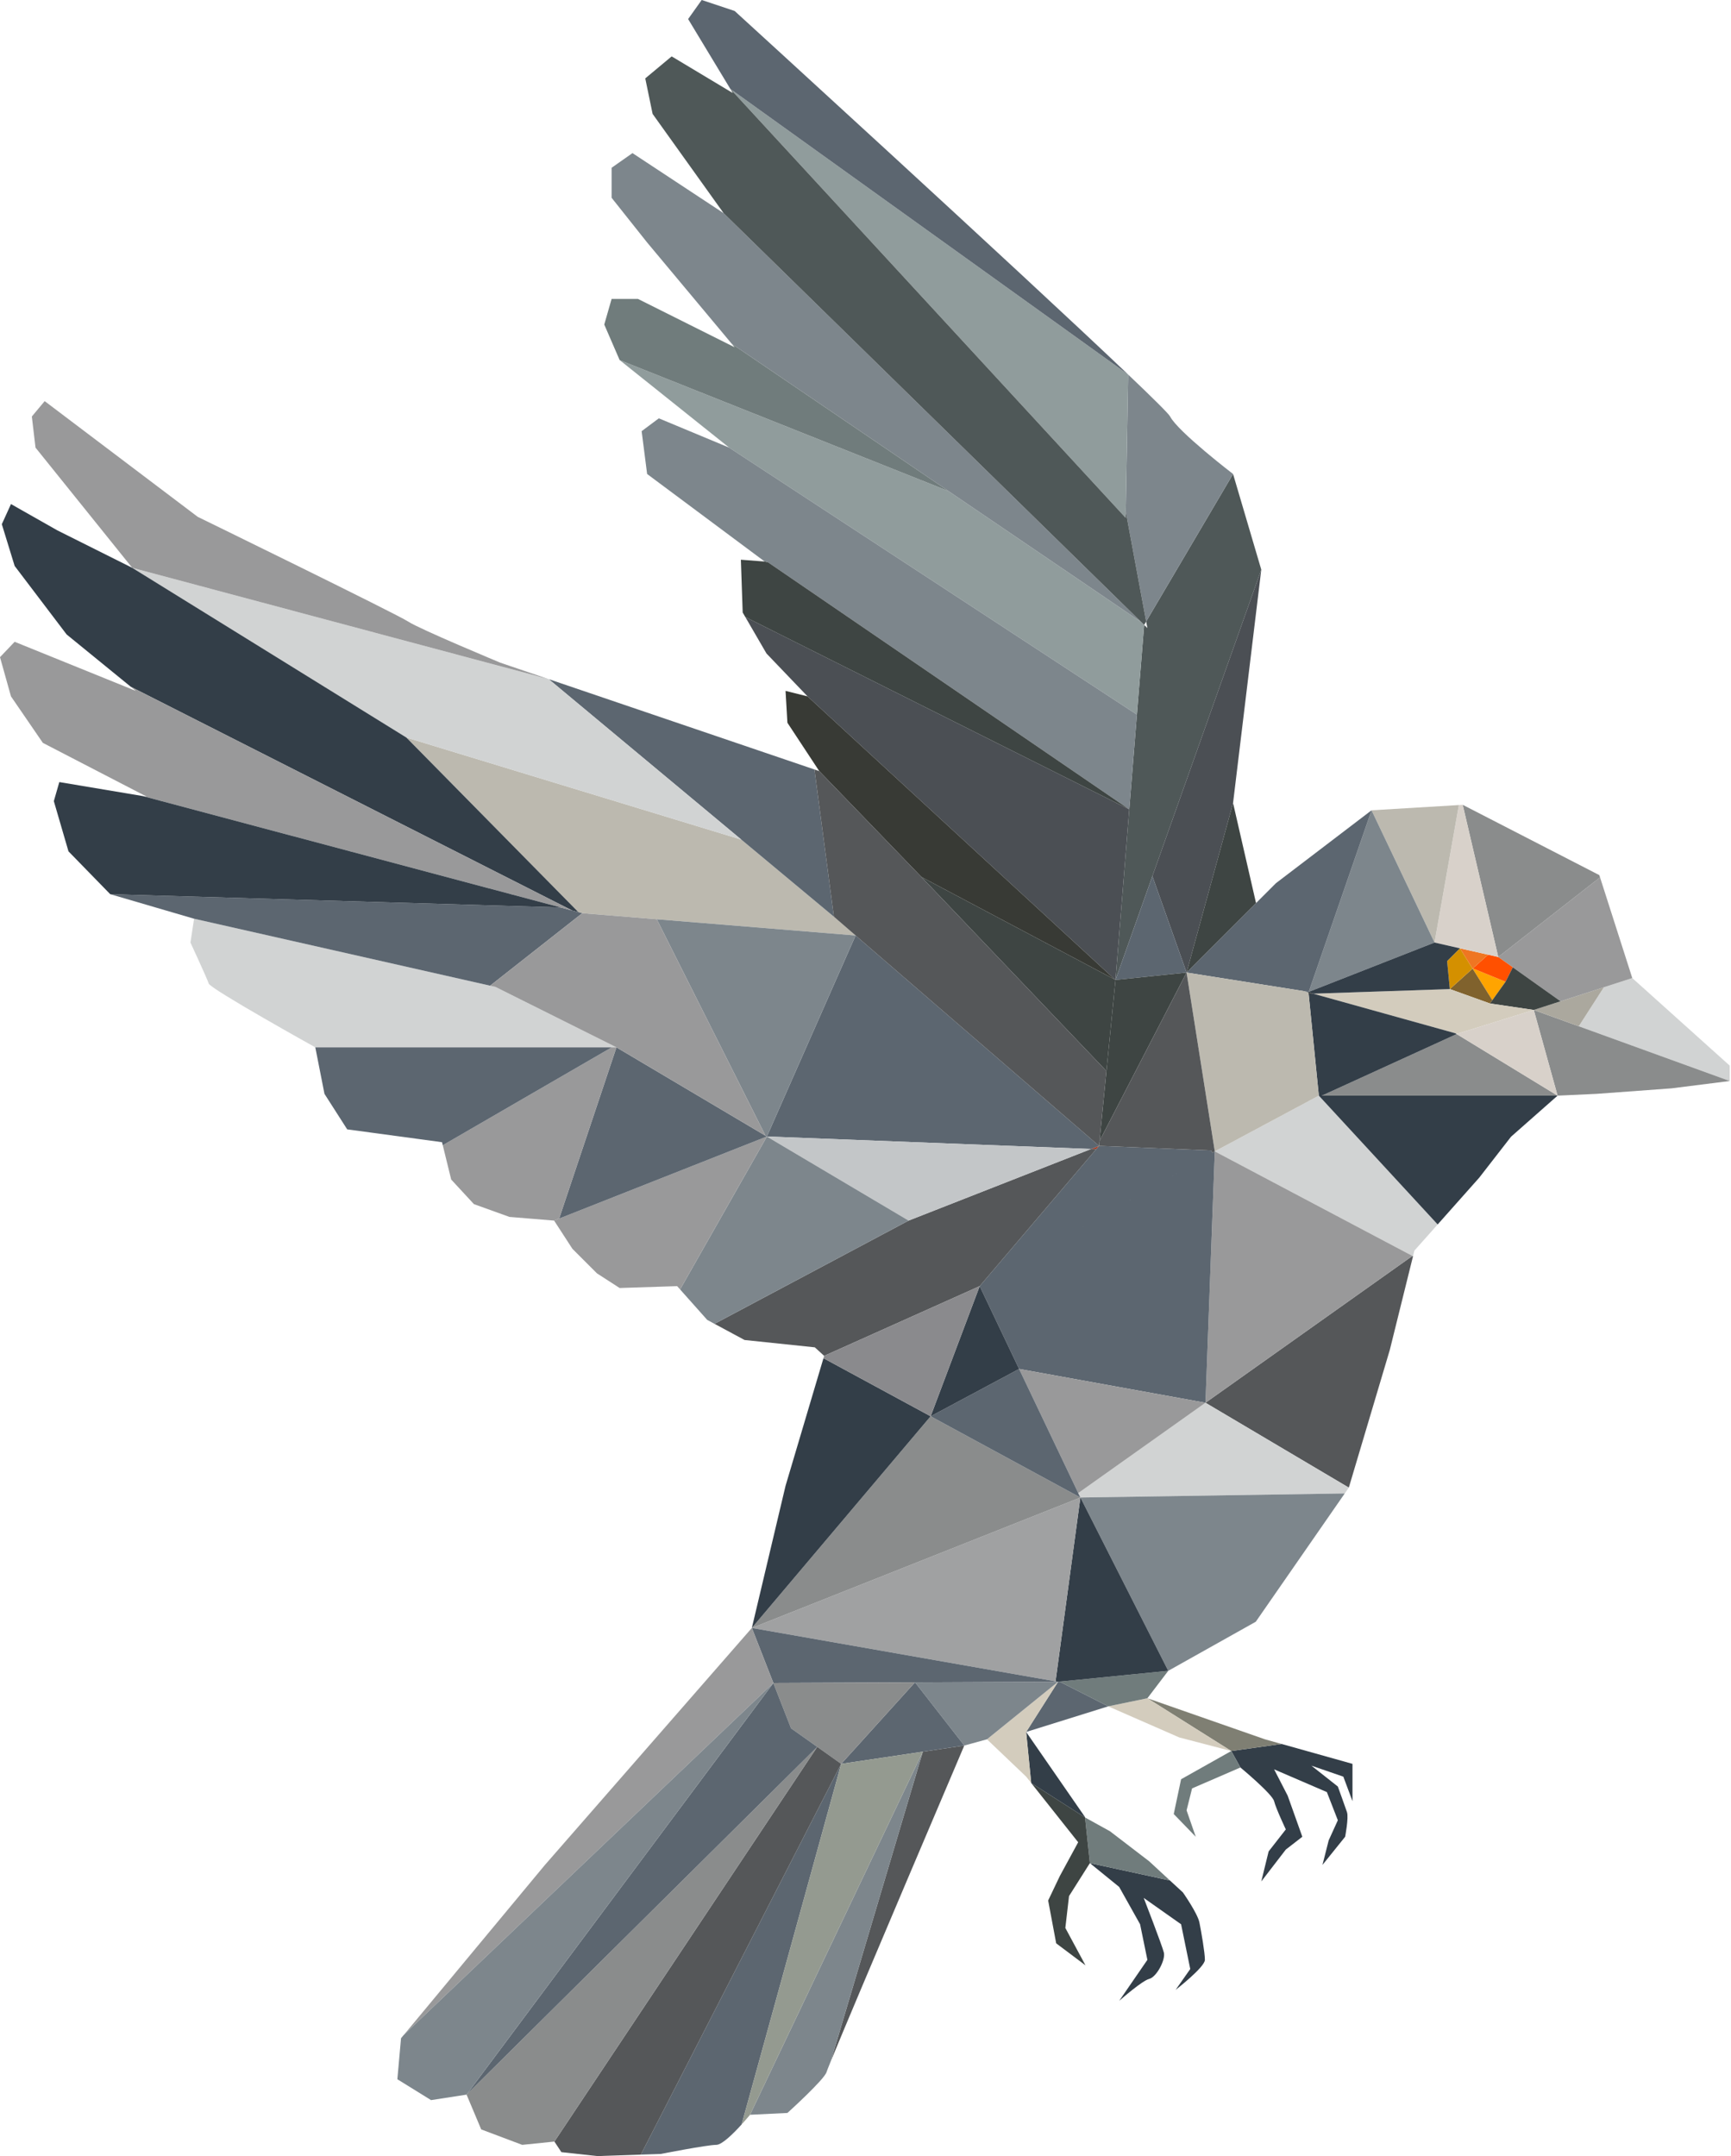 <svg xmlns="http://www.w3.org/2000/svg" xmlns:vectornator="http://vectornator.io" xmlns:xlink="http://www.w3.org/1999/xlink" fill-rule="evenodd" stroke-linecap="round" stroke-linejoin="round" clip-rule="evenodd" width="473" height="589" viewBox="0 0 473 589">
  <defs/>
  <defs>
    <filter id="a" color-interpolation-filters="sRGB">
      <feColorMatrix result="color1" type="hueRotate" values="330"/>
      <feColorMatrix result="color2" type="saturate" values=".021"/>
    </filter>
    <path id="b" d="M0 0h472.646v589H0V0z"/>
  </defs>
  <g filter="url(#a)" vectornator:layerName="Untitled">
    <path fill="#d1d3d3" d="M438.26 269.704l-6.853 10.654 41.238 14.952v-4.204l-26.622-23.918-7.763 2.516z"/>
    <path fill="#8a8c8c" d="M425.612 299.312l10.708-.495 20.412-1.499 15.914-2.007-41.238-14.952-12.301-4.457 6.505 23.41z"/>
    <path fill="#aba89e" d="M438.26 269.704l-6.853 10.654-12.3-4.457 7.321-2.369 11.832-3.828z"/>
    <path fill="#8a8c8c" d="M425.612 299.312h-64.408l36.835-16.825 27.573 16.825z"/>
    <path fill="#99999a" d="M426.428 273.532l-13.051-9.275-3.974-2.825 27.813-21.75 8.808 27.506-7.764 2.516-11.832 3.828z"/>
    <path fill="#ffa400" d="M411.397 268.192l-3.614 5.046-5.394-8.62.067-.067 8.941 3.641z"/>
    <path fill="#ff5000" d="M409.403 261.433l3.975 2.824-1.981 3.935-8.941-3.64 4.176-3.748 2.771.629z"/>
    <path fill="#8a8c8c" d="M437.216 239.682l-27.813 21.75-9.718-41.573 37.33 19.207.201.616z"/>
    <path fill="#3e4543" d="M407.783 273.238l3.614-5.046 1.981-3.935 13.051 9.275-7.322 2.37-11.967-1.767.643-.897z"/>
    <path fill="#80622d" d="M402.389 264.618l5.394 8.62-.643.897-10.962-3.935 6.211-5.582z"/>
    <path fill="#d3ccbd" d="M407.14 274.135l11.967 1.767-20.921 6.518-.495-.134-.014-.013-38.829-10.815 37.33-1.258 10.962 3.935z"/>
    <path fill="#ef7622" d="M402.455 264.552l-.066.067-3.467-5.555 7.71 1.74-4.177 3.748z"/>
    <path fill="#d49000" d="M398.922 259.064l3.467 5.555-6.211 5.581-.749-7.643 3.493-3.493z"/>
    <path fill="#d8d1ca" d="M399.685 219.859l9.718 41.574-2.771-.63-7.71-1.739-6.933-1.58 6.652-37.558 1.044-.067z"/>
    <path fill="#bcb9af" d="M398.641 219.926l-6.652 37.558-17.213-36.125 23.865-1.433z"/>
    <path fill="#d8d1ca" d="M398.186 282.42l20.921-6.519 6.505 23.411-27.573-16.825.147-.067z"/>
    <path fill="#333e48" d="M398.038 282.487l-36.835 16.825h-.83l-2.783-27.814 1.258-.04 38.829 10.815.013.013.348.201z"/>
    <path fill="#d1d3d3" d="M360.373 299.312l32.472 35.188-6.358 7.148-.321 1.299-.214.147-54.008-28.563 28.429-15.219z"/>
    <path fill="#7d868c" d="M374.776 221.359l17.213 36.125-34.372 13.479 17.159-49.604z"/>
    <path fill="#555759" d="M386.113 343.174l-6.344 25.592-11.203 37.625-39.164-23.183 56.551-40.114.16.08z"/>
    <path fill="#99999a" d="M385.952 343.094l-56.551 40.114 2.543-68.677 54.008 28.563z"/>
    <path fill="#5c6670" d="M356.399 270.775l-32.164-5.086 18.979-18.98 5.435-5.434 26.127-19.917-17.159 49.604-1.218-.187z"/>
    <path fill="#d1d3d3" d="M368.566 406.391l-1.098 1.593h-.013l-72.225 1.11h-.014l-.133-.28-.442-.938 34.761-24.668 39.164 23.183z"/>
    <path fill="#7d868c" d="M367.454 407.984l-24.307 35.041-23.919 13.412-23.999-47.343 72.225-1.11z"/>
    <path fill="#333e48" d="M361.203 299.312h64.408l-12.716 11.217-8.7 11.203-11.35 12.768-32.472-35.188h.83z"/>
    <path fill="#bcb9af" d="M357.59 271.498l2.783 27.813-28.429 15.219-7.709-48.841 32.164 5.086 1.15.321.041.402z"/>
    <path fill="#383a35" d="M357.59 271.498l1.258-.04-1.298-.361.04.401z"/>
    <path fill="#333e48" d="M391.989 257.484l6.934 1.58-3.494 3.493.749 7.643-37.33 1.258-1.298-.362-1.151-.321 1.218.188 34.372-13.479z"/>
    <g vectornator:mask="#Mask">
      <clipPath id="c">
        <use fill="none" overflow="visible" xlink:href="#b"/>
      </clipPath>
      <g clip-path="url(#c)">
        <path fill="#333e48" d="M368.07 495.066c.496 1.499-.508 6.705-.508 6.705l-6.197 7.696 1.699-6.705 2.503-5.502-2.998-7.696-14.415-6.21 3.707 7.201 4.002 11.216-4.511 3.494-6.705 8.713 2.008-8.205 4.697-6.01s-2.703-5.701-3.198-7.709c-.509-1.995-9.209-9.209-9.209-9.209l-2.503-4.497 13.746-1.928h.014l19.367 5.435v10.199l-2.503-6.706-8.713-2.998 7.214 5.702s1.995 5.501 2.503 7.014"/>
        <path fill="#7f7f73" d="M350.188 476.42l-13.746 1.928-22.915-14.416 32.124 11.217 4.537 1.271z"/>
        <path fill="#4f5858" d="M336.937 129.485l7.71 26.127-29.755 83.736-10.079 28.349 3.762-46.592 2.088-25.887 1.981-24.507.883.87-.335-1.807 23.745-40.289z"/>
        <path fill="#4b4f54" d="M344.647 155.612l-7.71 63.752-12.702 46.325-9.343-26.342 29.755-83.735z"/>
        <path fill="#3e4543" d="M336.937 219.364l6.277 27.345-18.979 18.98 12.702-46.325z"/>
        <path fill="#7d868c" d="M336.937 129.485l-23.745 40.289-5.581-30.063v-.013l.656-37.384c6.759 6.438 11.069 10.694 11.471 11.471 2.194 4.202 17.199 15.7 17.199 15.7"/>
        <path fill="#d3ccbd" d="M336.442 478.348l-14.201-3.708-19.422-8.499 10.708-2.209 22.915 14.416z"/>
        <path fill="#5c6670" d="M331.945 314.53l-2.543 68.678-50.93-9.236-10.775-22.621 63.592-36.446.656-.375zM330.927 314.289l.361.616-63.591 36.446 31.842-37.41.777-.91 30.611 1.258z"/>
        <path fill="#99999a" d="M329.402 383.208l-34.761 24.668-16.169-33.903 50.93 9.235z"/>
        <path fill="#707c7c" d="M320.728 495.561l2.008-9.504 13.706-7.709 2.503 4.497-13.211 5.715-1.499 5.997 2.503 7.214-6.01-6.21z"/>
        <path fill="#5c6670" d="M314.892 239.347l9.343 26.342-19.422 2.007 10.079-28.349z"/>
        <path fill="#3e4543" d="M302.337 292.592l2.476-24.896 19.421-2.007-23.785 46.003 1.888-19.1z"/>
        <path fill="#707c7c" d="M319.229 456.437l-5.702 7.495-10.708 2.209-13.291-6.746 29.701-2.958z"/>
        <path fill="#333e48" d="M311.533 525.676l-5.716-10.199-8.004-6.505 21.871 4.738 3.547 3.266s4.002 5.702 4.511 8.205c.495 2.503 1.499 8.205 1.499 10.213 0 1.994-8.004 8.205-8.004 8.205l4.002-5.702-2.503-12.221-10.213-7.201s5.006 12.917 5.501 14.911c.509 2.008-1.994 6.706-4.002 7.215-1.927.481-7.816 5.661-8.191 5.982l7.696-11.189-1.994-9.718z"/>
        <path fill="#707c7c" d="M319.684 513.71l-21.871-4.738-1.325-12.489.121.081 6.705 3.708 10.708 8.205 5.662 5.233z"/>
        <path fill="#909c9c" d="M312.644 170.71l-1.981 24.508-111.416-72.934-29.928-23.919 89.852 35.791 52.683 35.791.026.013.764.75z"/>
        <path fill="#7d868c" d="M311.854 169.947l-52.683-35.791-59.228-40.248-23.115-27.667-9.704-12.207v-8.205l5.701-4.002 24.909 16.41 114.12 111.71zM310.662 195.218l-2.088 25.886-98.62-67.433-1.003-.267-32.124-23.919-1.499-11.699 4.698-3.506 19.22 8.004 111.416 72.934z"/>
        <path fill="#909c9c" d="M308.267 102.314l-.656 37.384v.013l-.027 1.753L199.568 24.293l108.699 78.021z"/>
        <path fill="#5c6670" d="M308.267 102.314L199.568 24.293 188.031 5.207l3.707-5.207 9.008 2.999S278.405 73.871 308.267 102.314"/>
        <path fill="#4f5858" d="M200.238 25.418l-.669-1.125L307.585 141.464l.026-1.753 5.581 30.062-.548.938-.763-.75-.027-.014L197.735 58.237l-19.408-27.117-2.008-9.704 7.214-6.01 16.705 10.012z"/>
        <path fill="#4b4f54" d="M304.653 267.603l-83.99-77.365-11.217-11.711-5.782-9.959h.014l104.897 52.536-3.762 46.592-.16-.093z"/>
        <path fill="#3e4543" d="M304.813 267.697l-2.476 24.896-50.554-53.017 52.87 28.028.16.093z"/>
        <path fill="#383a35" d="M304.653 267.603l-52.87-28.028-27.921-28.925-8.7-13.211-.509-8.7 6.01 1.499 83.99 77.365z"/>
        <path fill="#555759" d="M330.927 314.289l-30.611-1.258.133-1.339 23.786-46.003 7.71 48.841-.657.375-.361-.616z"/>
        <path fill="#a3402a" d="M300.316 313.031l-.776.91-1.406-.054 2.182-.856z"/>
        <path fill="#5c6670" d="M300.316 313.031l-2.182.856-88.581-3.413 24.241-54.918 66.522 57.475z"/>
        <path fill="#555759" d="M299.539 313.942l-31.843 37.41-42.496 19.047-2.543-2.329-19.207-2.008-8.205-4.417 53.03-28.201 49.859-19.556 1.405.054z"/>
        <path fill="#c3c6c8" d="M298.134 313.888l-49.858 19.556-38.723-22.955v-.014l88.581 3.413z"/>
        <path fill="#3e4543" d="M294.614 503.27l-12.836-16.182 14.71 9.396 1.325 12.488-5.702 9.008-1.004 8.7 5.502 10.213-8.005-6.01-2.194-11.698 3.198-6.706 5.006-9.209z"/>
        <path fill="#333e48" d="M296.475 496.377l.013.106-14.71-9.395-1.379-13.947 16.076 23.236zM289.019 459.421l-.589-.106 6.786-50.221h.014l23.999 47.343-29.701 2.958-.415.04-.08-.014h-.014z"/>
        <path fill="#a0a1a2" d="M295.216 409.094l-6.786 50.221-82.986-14.59 89.772-35.631z"/>
        <path fill="#8a8c8c" d="M295.216 409.094l-89.772 35.631 48.855-57.822 40.917 22.191z"/>
        <path fill="#5c6670" d="M295.216 409.094l-40.917-22.191 24.173-12.93 16.169 33.903-.028.014.469.924.134.28zM289.113 459.435l.415-.04 13.291 6.746-22.42 7 8.714-13.706z"/>
        <path fill="#d3ccbd" d="M289.113 459.435l-8.714 13.706 1.379 13.947-1.379-1.74-10.707-10.199 19.421-15.714z"/>
        <path fill="#7d868c" d="M289.113 459.435l-19.421 15.714-6.197 1.7-13.452-17.254 38.375-.174h.615l.08.014z"/>
        <path fill="#5c6670" d="M288.43 459.315l-.013.106-38.375.174h-.04l-38.669.161h-.013l-5.876-15.031 82.986 14.59z"/>
        <path fill="#333e48" d="M267.697 351.352l10.775 22.621-24.172 12.93 13.397-35.551z"/>
        <path fill="#555759" d="M252.158 478.535l11.337-1.687s-30.129 70.725-36.474 86.225l25.137-84.538z"/>
        <path fill="#707c7c" d="M199.943 93.908l59.229 40.248-89.853-35.791-4.203-9.704 2.008-7h7.201l26.421 13.211-.803-.964z"/>
        <path fill="#333e48" d="M254.299 386.902l-48.855 57.822 9.209-38.829 10.346-34.814.255.08 29.045 15.741z"/>
        <path fill="#7d868c" d="M252.158 478.535l-25.137 84.538c-.696 1.713-1.097 2.744-1.151 2.945-.509 1.995-10.708 11.204-10.708 11.204l-10.212.495 47.208-99.182z"/>
        <path fill="#5c6670" d="M250.002 459.595h.04l13.452 17.254-11.337 1.686-22.299 3.32 20.144-22.26z"/>
        <path fill="#8a8c8c" d="M250.002 459.595l-20.144 22.26-6.545-4.645-7.161-5.073-4.832-12.367.013-.014 38.669-.161z"/>
        <path fill="#7d868c" d="M248.276 333.444l-53.031 28.201h-.013l-1.995-1.084-7.401-8.311 23.717-41.761 38.723 22.955z"/>
        <path fill="#bcb9af" d="M227.864 250.43l5.93 5.126-54.329-4.43-20.359-1.66-1.057-.281-47.008-47.703 91.526 27.88 25.297 21.068z"/>
        <path fill="#5c6670" d="M229.858 481.855l-27.211 98.512c-2.182 2.41-5.354 5.568-6.907 5.568-2.503 0-15.205 2.489-15.205 2.489l-5.421.175 54.744-106.744z"/>
        <path fill="#555759" d="M229.858 481.855l-54.744 106.744-11.886.402-9.825-1.072-1.913-2.89 71.823-107.829 6.545 4.645z"/>
        <path fill="#5c6670" d="M222.55 210.209l5.313 40.222-25.297-21.068-52.629-43.836 72.613 24.682z"/>
        <path fill="#8a8a8d" d="M225.254 371.161l-.254-.08.2-.683 42.497-19.047-13.398 35.551-29.045-15.741z"/>
        <path fill="#555759" d="M223.862 210.651l27.921 28.925 50.555 53.017-1.888 19.1-.134 1.339-66.522-57.475-5.93-5.126-5.314-40.222 1.312.442z"/>
        <path fill="#8a8c8c" d="M223.313 477.21L151.49 585.038l-8.794.897-11.203-4.216-4.002-9.504 95.822-95.005z"/>
        <path fill="#5c6670" d="M223.313 477.21l-95.822 95.005L211.32 459.77l4.832 12.367 7.161 5.073z"/>
        <path fill="#7d868c" d="M211.333 459.756l-.013.014v-.014h.013z"/>
        <path fill="#99999a" d="M211.32 459.756v.014l-100.949 96.102 38.535-46.405 56.538-64.742 5.876 15.031z"/>
        <path fill="#7d868c" d="M211.32 459.77l-83.83 112.445-9.703 1.499-9.209-5.701 1.004-11.203.762-.924.027-.013L211.32 459.77zM233.793 255.557l-24.24 54.918h-.013l-.362-.214-29.714-59.135 54.329 4.431z"/>
        <path fill="#99999a" d="M209.54 310.475h.013v.014l-23.718 41.76-.803-.897-15.713.509-6.197-4.002-6.707-6.706-5.005-7.709 1.378-.549 56.752-22.42z"/>
        <path fill="#5c6670" d="M209.178 310.261l.361.214-56.752 22.42 15.661-46.78 40.73 24.146z"/>
        <path fill="#949a90" d="M204.949 577.717s-.964 1.178-2.302 2.649l27.211-98.511 22.299-3.32-47.208 99.182z"/>
        <path fill="#3e4543" d="M202.941 167.324l-.495-14.416 6.505.496 1.004.267 98.619 67.433-104.897-52.535h-.013l-.723-1.245z"/>
        <path fill="#d1d3d3" d="M149.937 185.527l52.629 43.835-91.525-27.88-74.916-46.365 113.798 30.41h.014zM168.449 286.115H86.159s-28.617-15.915-29.126-17.427c-.495-1.499-4.992-11.203-4.992-11.203l.991-6.505 80.897 18.297 1.432.321 33.088 16.517z"/>
        <path fill="#99999a" d="M168.449 286.115l-15.661 46.78-1.378.549-12.207-1.004-9.704-3.494-6.211-6.719-2.302-9.369 46.178-26.743h1.285z"/>
        <path fill="#5c6670" d="M167.163 286.115l-46.178 26.743-.2-.83-25.914-3.507-6.21-9.704-2.503-12.702h81.005z"/>
        <path fill="#333e48" d="M111.041 201.482l47.007 47.704-1.739-.469-120.584-61.115-17.521-14.282-14.202-18.712-3.506-11.404 2.503-5.501 12.702 7.201 20.425 10.213 74.915 46.365z"/>
        <path fill="#5c6670" d="M133.929 269.276l-80.898-18.297-22.915-6.706 123.101 3.628 3.091.816 1.74.469 1.058.28-25.177 19.81z"/>
        <path fill="#99999a" d="M133.929 269.276l25.177-19.81 20.358 1.66 29.715 59.135-40.73-24.147-33.088-16.517-1.432-.321zM149.924 185.527l-113.798-30.41-26.422-32.833-1.004-8.5 3.507-4.202 41.828 31.614s54.543 26.623 57.541 28.631c2.999 1.994 25.124 11.203 25.124 11.203l13.224 4.497zM153.217 247.901L38.977 217.464l1.151.187-28.416-14.71-8.713-12.702-2.999-10.708 4.003-4.203L37.116 188.74l-1.391-1.138 120.584 61.115-3.092-.816z"/>
        <path fill="#333e48" d="M38.963 217.464h.014l114.239 30.437-123.1-3.627-11.404-11.699-4.002-13.719 1.499-5.207 22.754 3.815z"/>
      </g>
    </g>
  </g>
</svg>
